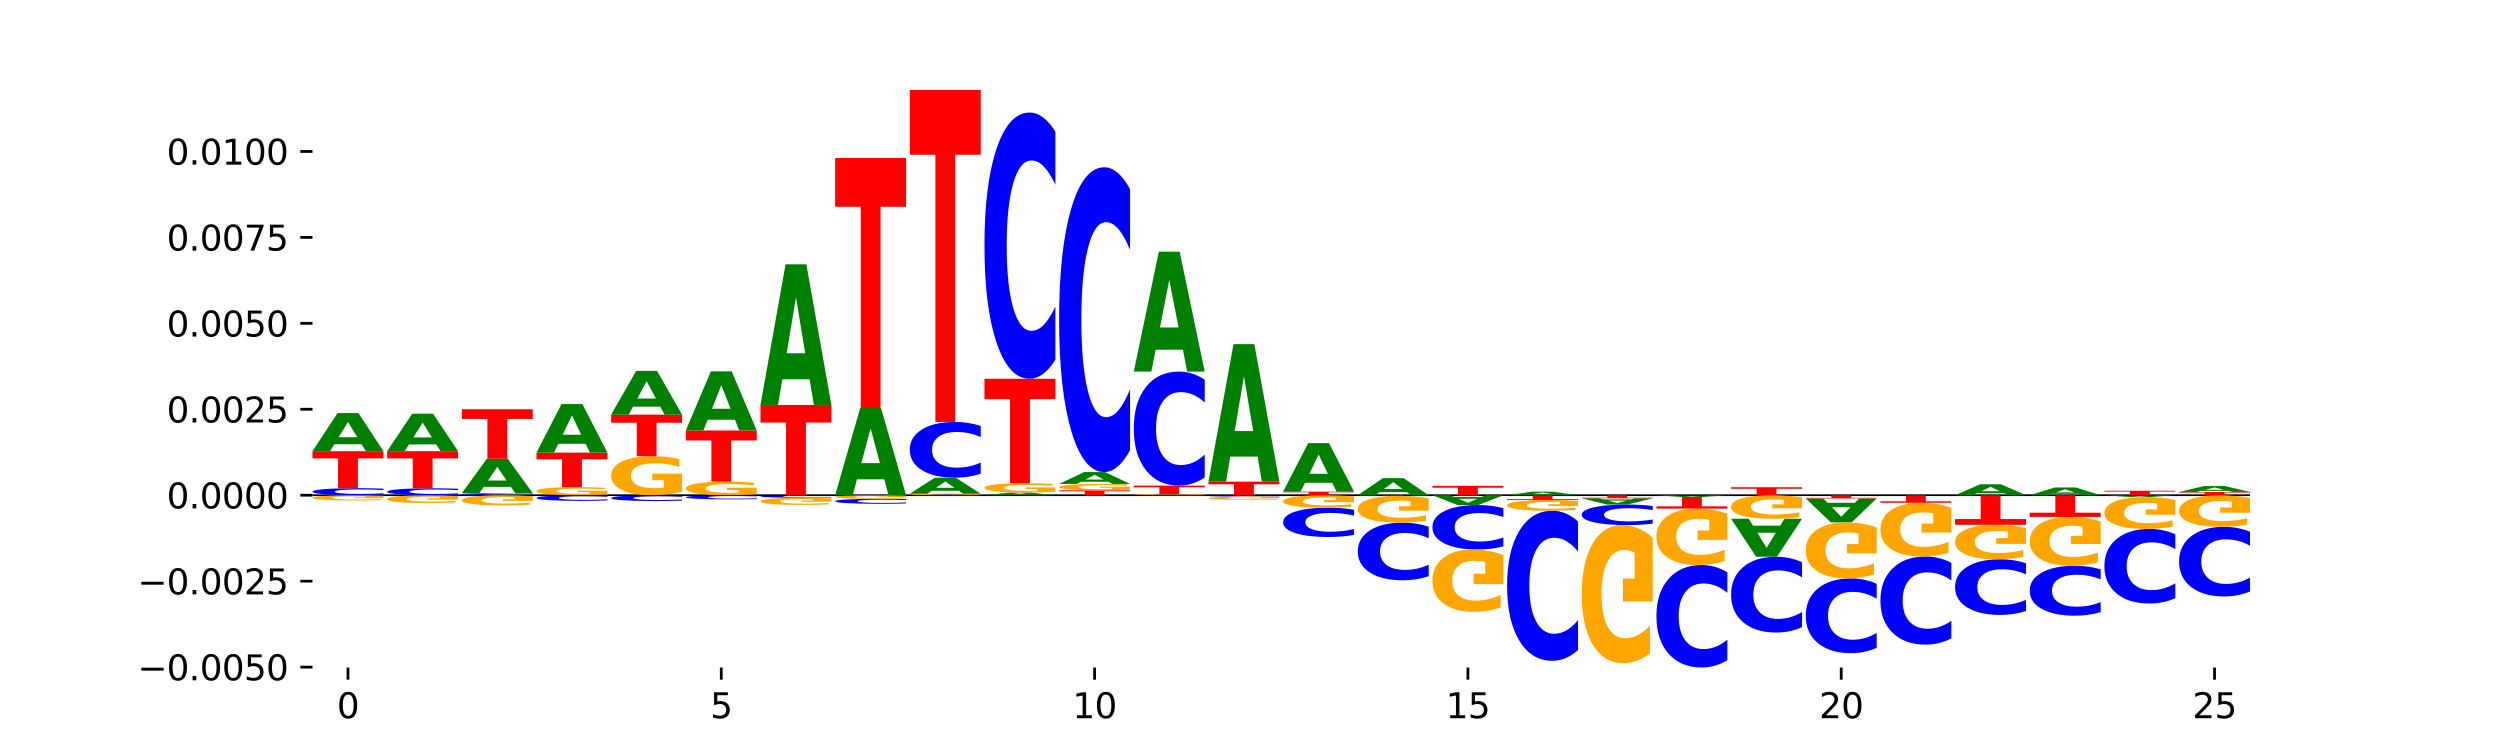 <?xml version="1.0" encoding="utf-8" standalone="no"?>
<!DOCTYPE svg PUBLIC "-//W3C//DTD SVG 1.1//EN"
  "http://www.w3.org/Graphics/SVG/1.1/DTD/svg11.dtd">
<svg xmlns:xlink="http://www.w3.org/1999/xlink" width="720pt" height="216pt" viewBox="0 0 720 216" xmlns="http://www.w3.org/2000/svg" version="1.1">
 <defs>
  <style type="text/css">*{stroke-linejoin: round; stroke-linecap: butt}</style>
 </defs>
 <g id="figure_1">
  <g id="patch_1">
   <path d="M 0 216 
L 720 216 
L 720 0 
L 0 0 
z
" style="fill: #ffffff"/>
  </g>
  <g id="axes_1">
   <g id="patch_2">
    <path d="M 90 192.24 
L 648 192.24 
L 648 25.92 
L 90 25.92 
z
" style="fill: #ffffff"/>
   </g>
   <g id="line2d_1">
    <path d="M 90 142.626 
L 648 142.626 
" clip-path="url(#pd77fe138c1)" style="fill: none; stroke: #000000; stroke-width: 0.5; stroke-linecap: square"/>
   </g>
   <g id="patch_3">
    <path d="M 110.428 142.481 
Q 108.719 142.553 106.871 142.59 
Q 105.024 142.626 103.011 142.626 
Q 97.01 142.626 93.505 142.353 
Q 90 142.079 90 141.611 
Q 90 141.141 93.505 140.868 
Q 97.01 140.594 103.011 140.594 
Q 105.024 140.594 106.871 140.631 
Q 108.719 140.668 110.428 140.74 
L 110.428 141.145 
Q 108.704 141.049 107.031 141.005 
Q 105.358 140.96 103.51 140.96 
Q 100.196 140.96 98.297 141.134 
Q 96.403 141.307 96.403 141.611 
Q 96.403 141.914 98.297 142.088 
Q 100.196 142.26 103.51 142.26 
Q 105.358 142.26 107.031 142.216 
Q 108.704 142.171 110.428 142.075 
L 110.428 142.481 
z
" clip-path="url(#pd77fe138c1)" style="fill: #0000ff"/>
   </g>
   <g id="patch_4">
    <path d="M 90 129.945 
L 110.428 129.945 
L 110.428 132.022 
L 103.079 132.022 
L 103.079 140.594 
L 97.363 140.594 
L 97.363 132.022 
L 90 132.022 
L 90 129.945 
z
" clip-path="url(#pd77fe138c1)" style="fill: #ff0000"/>
   </g>
   <g id="patch_5">
    <path d="M 104.15 127.943 
L 96.294 127.943 
L 95.054 129.945 
L 90 129.945 
L 97.217 118.955 
L 103.211 118.955 
L 110.428 129.945 
L 105.378 129.945 
L 104.15 127.943 
z
M 97.547 125.904 
L 102.885 125.904 
L 100.22 121.532 
L 97.547 125.904 
z
" clip-path="url(#pd77fe138c1)" style="fill: #008000"/>
   </g>
   <g id="patch_6">
    <path d="M 131.931 142.483 
Q 130.222 142.554 128.374 142.59 
Q 126.526 142.626 124.514 142.626 
Q 118.513 142.626 115.008 142.357 
Q 111.503 142.087 111.503 141.626 
Q 111.503 141.163 115.008 140.893 
Q 118.513 140.624 124.514 140.624 
Q 126.526 140.624 128.374 140.66 
Q 130.222 140.696 131.931 140.767 
L 131.931 141.166 
Q 130.206 141.072 128.534 141.028 
Q 126.861 140.984 125.013 140.984 
Q 121.699 140.984 119.8 141.155 
Q 117.906 141.326 117.906 141.626 
Q 117.906 141.924 119.8 142.095 
Q 121.699 142.266 125.013 142.266 
Q 126.861 142.266 128.534 142.222 
Q 130.206 142.178 131.931 142.083 
L 131.931 142.483 
z
" clip-path="url(#pd77fe138c1)" style="fill: #0000ff"/>
   </g>
   <g id="patch_7">
    <path d="M 111.503 129.944 
L 131.931 129.944 
L 131.931 132.026 
L 124.581 132.026 
L 124.581 140.624 
L 118.866 140.624 
L 118.866 132.026 
L 111.503 132.026 
L 111.503 129.944 
z
" clip-path="url(#pd77fe138c1)" style="fill: #ff0000"/>
   </g>
   <g id="patch_8">
    <path d="M 125.653 127.978 
L 117.797 127.978 
L 116.557 129.944 
L 111.503 129.944 
L 118.72 119.155 
L 124.713 119.155 
L 131.931 129.944 
L 126.881 129.944 
L 125.653 127.978 
z
M 119.05 125.976 
L 124.388 125.976 
L 121.723 121.684 
L 119.05 125.976 
z
" clip-path="url(#pd77fe138c1)" style="fill: #008000"/>
   </g>
   <g id="patch_9">
    <path d="M 153.434 142.584 
Q 151.725 142.605 149.877 142.616 
Q 148.029 142.626 146.017 142.626 
Q 140.016 142.626 136.511 142.547 
Q 133.006 142.467 133.006 142.33 
Q 133.006 142.193 136.511 142.113 
Q 140.016 142.033 146.017 142.033 
Q 148.029 142.033 149.877 142.043 
Q 151.725 142.054 153.434 142.075 
L 153.434 142.194 
Q 151.709 142.166 150.037 142.153 
Q 148.364 142.14 146.516 142.14 
Q 143.202 142.14 141.302 142.19 
Q 139.408 142.241 139.408 142.33 
Q 139.408 142.418 141.302 142.469 
Q 143.202 142.52 146.516 142.52 
Q 148.364 142.52 150.037 142.507 
Q 151.709 142.493 153.434 142.465 
L 153.434 142.584 
z
" clip-path="url(#pd77fe138c1)" style="fill: #0000ff"/>
   </g>
   <g id="patch_10">
    <path d="M 147.156 140.226 
L 139.3 140.226 
L 138.059 142.033 
L 133.006 142.033 
L 140.223 132.118 
L 146.216 132.118 
L 153.434 142.033 
L 148.384 142.033 
L 147.156 140.226 
z
M 140.553 138.386 
L 145.891 138.386 
L 143.226 134.442 
L 140.553 138.386 
z
" clip-path="url(#pd77fe138c1)" style="fill: #008000"/>
   </g>
   <g id="patch_11">
    <path d="M 133.006 117.871 
L 153.434 117.871 
L 153.434 120.649 
L 146.084 120.649 
L 146.084 132.118 
L 140.369 132.118 
L 140.369 120.649 
L 133.006 120.649 
L 133.006 117.871 
z
" clip-path="url(#pd77fe138c1)" style="fill: #ff0000"/>
   </g>
   <g id="patch_12">
    <path d="M 174.936 142.415 
Q 172.876 142.521 170.66 142.574 
Q 168.445 142.626 166.082 142.626 
Q 160.744 142.626 157.626 142.312 
Q 154.509 141.997 154.509 141.458 
Q 154.509 140.913 157.681 140.601 
Q 160.859 140.288 166.384 140.288 
Q 168.513 140.288 170.464 140.331 
Q 172.418 140.373 174.149 140.456 
L 174.149 140.922 
Q 172.363 140.815 170.596 140.762 
Q 168.829 140.709 167.053 140.709 
Q 163.766 140.709 161.985 140.903 
Q 160.204 141.097 160.204 141.458 
Q 160.204 141.815 161.921 142.011 
Q 163.638 142.205 166.796 142.205 
Q 167.657 142.205 168.394 142.194 
Q 169.131 142.183 169.717 142.158 
L 169.717 141.721 
L 166.352 141.721 
L 166.352 141.331 
L 174.936 141.331 
L 174.936 142.415 
z
" clip-path="url(#pd77fe138c1)" style="fill: #ffa600"/>
   </g>
   <g id="patch_13">
    <path d="M 154.509 130.354 
L 174.936 130.354 
L 174.936 132.292 
L 167.587 132.292 
L 167.587 140.288 
L 161.872 140.288 
L 161.872 132.292 
L 154.509 132.292 
L 154.509 130.354 
z
" clip-path="url(#pd77fe138c1)" style="fill: #ff0000"/>
   </g>
   <g id="patch_14">
    <path d="M 168.659 127.806 
L 160.803 127.806 
L 159.562 130.354 
L 154.509 130.354 
L 161.726 116.363 
L 167.719 116.363 
L 174.936 130.354 
L 169.887 130.354 
L 168.659 127.806 
z
M 162.056 125.209 
L 167.393 125.209 
L 164.729 119.644 
L 162.056 125.209 
z
" clip-path="url(#pd77fe138c1)" style="fill: #008000"/>
   </g>
   <g id="patch_15">
    <path d="M 196.439 141.609 
Q 194.379 142.118 192.163 142.373 
Q 189.947 142.626 187.585 142.626 
Q 182.247 142.626 179.129 141.113 
Q 176.012 139.599 176.012 137.01 
Q 176.012 134.391 179.184 132.888 
Q 182.361 131.386 187.887 131.386 
Q 190.016 131.386 191.966 131.59 
Q 193.921 131.792 195.652 132.192 
L 195.652 134.432 
Q 193.866 133.919 192.099 133.666 
Q 190.332 133.411 188.556 133.411 
Q 185.269 133.411 183.488 134.344 
Q 181.707 135.275 181.707 137.01 
Q 181.707 138.728 183.424 139.666 
Q 185.14 140.602 188.299 140.602 
Q 189.16 140.602 189.897 140.548 
Q 190.634 140.493 191.22 140.377 
L 191.22 138.273 
L 187.855 138.273 
L 187.855 136.399 
L 196.439 136.399 
L 196.439 141.609 
z
" clip-path="url(#pd77fe138c1)" style="fill: #ffa600"/>
   </g>
   <g id="patch_16">
    <path d="M 176.012 119.415 
L 196.439 119.415 
L 196.439 121.75 
L 189.09 121.75 
L 189.09 131.386 
L 183.375 131.386 
L 183.375 121.75 
L 176.012 121.75 
L 176.012 119.415 
z
" clip-path="url(#pd77fe138c1)" style="fill: #ff0000"/>
   </g>
   <g id="patch_17">
    <path d="M 190.162 117.117 
L 182.306 117.117 
L 181.065 119.415 
L 176.012 119.415 
L 183.229 106.802 
L 189.222 106.802 
L 196.439 119.415 
L 191.39 119.415 
L 190.162 117.117 
z
M 183.559 114.776 
L 188.896 114.776 
L 186.232 109.759 
L 183.559 114.776 
z
" clip-path="url(#pd77fe138c1)" style="fill: #008000"/>
   </g>
   <g id="patch_18">
    <path d="M 217.942 142.272 
Q 215.882 142.449 213.666 142.538 
Q 211.45 142.626 209.088 142.626 
Q 203.75 142.626 200.632 142.099 
Q 197.514 141.571 197.514 140.669 
Q 197.514 139.756 200.687 139.232 
Q 203.864 138.708 209.39 138.708 
Q 211.519 138.708 213.469 138.78 
Q 215.424 138.85 217.155 138.989 
L 217.155 139.77 
Q 215.369 139.591 213.602 139.503 
Q 211.835 139.414 210.059 139.414 
Q 206.771 139.414 204.991 139.74 
Q 203.21 140.064 203.21 140.669 
Q 203.21 141.268 204.926 141.595 
Q 206.643 141.921 209.802 141.921 
Q 210.663 141.921 211.4 141.902 
Q 212.137 141.883 212.723 141.842 
L 212.723 141.109 
L 209.358 141.109 
L 209.358 140.456 
L 217.942 140.456 
L 217.942 142.272 
z
" clip-path="url(#pd77fe138c1)" style="fill: #ffa600"/>
   </g>
   <g id="patch_19">
    <path d="M 197.514 123.981 
L 217.942 123.981 
L 217.942 126.853 
L 210.593 126.853 
L 210.593 138.708 
L 204.878 138.708 
L 204.878 126.853 
L 197.514 126.853 
L 197.514 123.981 
z
" clip-path="url(#pd77fe138c1)" style="fill: #ff0000"/>
   </g>
   <g id="patch_20">
    <path d="M 211.665 120.876 
L 203.809 120.876 
L 202.568 123.981 
L 197.514 123.981 
L 204.732 106.935 
L 210.725 106.935 
L 217.942 123.981 
L 212.893 123.981 
L 211.665 120.876 
z
M 205.062 117.712 
L 210.399 117.712 
L 207.735 110.932 
L 205.062 117.712 
z
" clip-path="url(#pd77fe138c1)" style="fill: #008000"/>
   </g>
   <g id="patch_21">
    <path d="M 219.017 116.624 
L 239.445 116.624 
L 239.445 121.695 
L 232.096 121.695 
L 232.096 142.626 
L 226.381 142.626 
L 226.381 121.695 
L 219.017 121.695 
L 219.017 116.624 
z
" clip-path="url(#pd77fe138c1)" style="fill: #ff0000"/>
   </g>
   <g id="patch_22">
    <path d="M 233.168 109.248 
L 225.311 109.248 
L 224.071 116.624 
L 219.017 116.624 
L 226.235 76.135 
L 232.228 76.135 
L 239.445 116.624 
L 234.396 116.624 
L 233.168 109.248 
z
M 226.564 101.733 
L 231.902 101.733 
L 229.237 85.628 
L 226.564 101.733 
z
" clip-path="url(#pd77fe138c1)" style="fill: #008000"/>
   </g>
   <g id="patch_23">
    <path d="M 254.671 138.049 
L 246.814 138.049 
L 245.574 142.626 
L 240.52 142.626 
L 247.737 117.5 
L 253.731 117.5 
L 260.948 142.626 
L 255.898 142.626 
L 254.671 138.049 
z
M 248.067 133.386 
L 253.405 133.386 
L 250.74 123.391 
L 248.067 133.386 
z
" clip-path="url(#pd77fe138c1)" style="fill: #008000"/>
   </g>
   <g id="patch_24">
    <path d="M 240.52 45.51 
L 260.948 45.51 
L 260.948 59.55 
L 253.599 59.55 
L 253.599 117.5 
L 247.884 117.5 
L 247.884 59.55 
L 240.52 59.55 
L 240.52 45.51 
z
" clip-path="url(#pd77fe138c1)" style="fill: #ff0000"/>
   </g>
   <g id="patch_25">
    <path d="M 282.451 142.587 
Q 280.391 142.607 278.175 142.617 
Q 275.959 142.626 273.597 142.626 
Q 268.259 142.626 265.141 142.568 
Q 262.023 142.509 262.023 142.409 
Q 262.023 142.308 265.196 142.25 
Q 268.373 142.192 273.899 142.192 
Q 276.028 142.192 277.978 142.2 
Q 279.933 142.207 281.663 142.223 
L 281.663 142.309 
Q 279.878 142.29 278.111 142.28 
Q 276.344 142.27 274.567 142.27 
Q 271.28 142.27 269.499 142.306 
Q 267.718 142.342 267.718 142.409 
Q 267.718 142.476 269.435 142.512 
Q 271.152 142.548 274.311 142.548 
Q 275.172 142.548 275.909 142.546 
Q 276.646 142.544 277.232 142.539 
L 277.232 142.458 
L 273.867 142.458 
L 273.867 142.386 
L 282.451 142.386 
L 282.451 142.587 
z
" clip-path="url(#pd77fe138c1)" style="fill: #ffa600"/>
   </g>
   <g id="patch_26">
    <path d="M 276.173 141.352 
L 268.317 141.352 
L 267.077 142.192 
L 262.023 142.192 
L 269.24 137.58 
L 275.234 137.58 
L 282.451 142.192 
L 277.401 142.192 
L 276.173 141.352 
z
M 269.57 140.496 
L 274.908 140.496 
L 272.243 138.661 
L 269.57 140.496 
z
" clip-path="url(#pd77fe138c1)" style="fill: #008000"/>
   </g>
   <g id="patch_27">
    <path d="M 282.451 136.429 
Q 280.742 137 278.894 137.288 
Q 277.047 137.58 275.034 137.58 
Q 269.033 137.58 265.528 135.417 
Q 262.023 133.255 262.023 129.556 
Q 262.023 125.844 265.528 123.685 
Q 269.033 121.522 275.034 121.522 
Q 277.047 121.522 278.894 121.814 
Q 280.742 122.103 282.451 122.673 
L 282.451 125.874 
Q 280.727 125.118 279.054 124.766 
Q 277.381 124.415 275.534 124.415 
Q 272.219 124.415 270.32 125.785 
Q 268.426 127.151 268.426 129.556 
Q 268.426 131.951 270.32 133.321 
Q 272.219 134.688 275.534 134.688 
Q 277.381 134.688 279.054 134.336 
Q 280.727 133.981 282.451 133.225 
L 282.451 136.429 
z
" clip-path="url(#pd77fe138c1)" style="fill: #0000ff"/>
   </g>
   <g id="patch_28">
    <path d="M 262.023 25.92 
L 282.451 25.92 
L 282.451 44.565 
L 275.102 44.565 
L 275.102 121.522 
L 269.387 121.522 
L 269.387 44.565 
L 262.023 44.565 
L 262.023 25.92 
z
" clip-path="url(#pd77fe138c1)" style="fill: #ff0000"/>
   </g>
   <g id="patch_29">
    <path d="M 297.676 142.487 
L 289.82 142.487 
L 288.58 142.626 
L 283.526 142.626 
L 290.743 141.863 
L 296.737 141.863 
L 303.954 142.626 
L 298.904 142.626 
L 297.676 142.487 
z
M 291.073 142.346 
L 296.411 142.346 
L 293.746 142.042 
L 291.073 142.346 
z
" clip-path="url(#pd77fe138c1)" style="fill: #008000"/>
   </g>
   <g id="patch_30">
    <path d="M 303.954 141.618 
Q 301.894 141.741 299.678 141.802 
Q 297.462 141.863 295.1 141.863 
Q 289.761 141.863 286.644 141.499 
Q 283.526 141.134 283.526 140.511 
Q 283.526 139.881 286.699 139.519 
Q 289.876 139.158 295.402 139.158 
Q 297.531 139.158 299.481 139.207 
Q 301.436 139.256 303.166 139.352 
L 303.166 139.891 
Q 301.381 139.767 299.614 139.707 
Q 297.846 139.645 296.07 139.645 
Q 292.783 139.645 291.002 139.87 
Q 289.221 140.094 289.221 140.511 
Q 289.221 140.925 290.938 141.151 
Q 292.655 141.376 295.814 141.376 
Q 296.674 141.376 297.412 141.363 
Q 298.149 141.349 298.735 141.322 
L 298.735 140.815 
L 295.37 140.815 
L 295.37 140.364 
L 303.954 140.364 
L 303.954 141.618 
z
" clip-path="url(#pd77fe138c1)" style="fill: #ffa600"/>
   </g>
   <g id="patch_31">
    <path d="M 283.526 109.084 
L 303.954 109.084 
L 303.954 114.95 
L 296.605 114.95 
L 296.605 139.158 
L 290.89 139.158 
L 290.89 114.95 
L 283.526 114.95 
L 283.526 109.084 
z
" clip-path="url(#pd77fe138c1)" style="fill: #ff0000"/>
   </g>
   <g id="patch_32">
    <path d="M 303.954 103.589 
Q 302.245 106.313 300.397 107.691 
Q 298.55 109.084 296.537 109.084 
Q 290.536 109.084 287.031 98.759 
Q 283.526 88.433 283.526 70.775 
Q 283.526 53.053 287.031 42.743 
Q 290.536 32.418 296.537 32.418 
Q 298.55 32.418 300.397 33.811 
Q 302.245 35.189 303.954 37.913 
L 303.954 53.196 
Q 302.23 49.585 300.557 47.906 
Q 298.884 46.227 297.036 46.227 
Q 293.722 46.227 291.823 52.768 
Q 289.929 59.293 289.929 70.775 
Q 289.929 82.209 291.823 88.75 
Q 293.722 95.275 297.036 95.275 
Q 298.884 95.275 300.557 93.596 
Q 302.23 91.901 303.954 88.29 
L 303.954 103.589 
z
" clip-path="url(#pd77fe138c1)" style="fill: #0000ff"/>
   </g>
   <g id="patch_33">
    <path d="M 305.029 141.21 
L 325.457 141.21 
L 325.457 141.486 
L 318.107 141.486 
L 318.107 142.626 
L 312.392 142.626 
L 312.392 141.486 
L 305.029 141.486 
L 305.029 141.21 
z
" clip-path="url(#pd77fe138c1)" style="fill: #ff0000"/>
   </g>
   <g id="patch_34">
    <path d="M 325.457 141.043 
Q 323.396 141.127 321.181 141.169 
Q 318.965 141.21 316.602 141.21 
Q 311.264 141.21 308.147 140.962 
Q 305.029 140.713 305.029 140.288 
Q 305.029 139.858 308.202 139.611 
Q 311.379 139.364 316.905 139.364 
Q 319.033 139.364 320.984 139.398 
Q 322.939 139.431 324.669 139.496 
L 324.669 139.864 
Q 322.884 139.78 321.117 139.739 
Q 319.349 139.697 317.573 139.697 
Q 314.286 139.697 312.505 139.85 
Q 310.724 140.003 310.724 140.288 
Q 310.724 140.57 312.441 140.724 
Q 314.158 140.878 317.317 140.878 
Q 318.177 140.878 318.914 140.869 
Q 319.652 140.86 320.238 140.841 
L 320.238 140.495 
L 316.873 140.495 
L 316.873 140.187 
L 325.457 140.187 
L 325.457 141.043 
z
" clip-path="url(#pd77fe138c1)" style="fill: #ffa600"/>
   </g>
   <g id="patch_35">
    <path d="M 319.179 138.744 
L 311.323 138.744 
L 310.083 139.364 
L 305.029 139.364 
L 312.246 135.96 
L 318.239 135.96 
L 325.457 139.364 
L 320.407 139.364 
L 319.179 138.744 
z
M 312.576 138.112 
L 317.914 138.112 
L 315.249 136.758 
L 312.576 138.112 
z
" clip-path="url(#pd77fe138c1)" style="fill: #008000"/>
   </g>
   <g id="patch_36">
    <path d="M 325.457 129.668 
Q 323.748 132.787 321.9 134.364 
Q 320.052 135.96 318.04 135.96 
Q 312.039 135.96 308.534 124.137 
Q 305.029 112.314 305.029 92.096 
Q 305.029 71.805 308.534 60 
Q 312.039 48.178 318.04 48.178 
Q 320.052 48.178 321.9 49.773 
Q 323.748 51.351 325.457 54.47 
L 325.457 71.968 
Q 323.732 67.834 322.06 65.912 
Q 320.387 63.99 318.539 63.99 
Q 315.225 63.99 313.326 71.479 
Q 311.432 78.949 311.432 92.096 
Q 311.432 105.188 313.326 112.677 
Q 315.225 120.148 318.539 120.148 
Q 320.387 120.148 322.06 118.226 
Q 323.732 116.286 325.457 112.151 
L 325.457 129.668 
z
" clip-path="url(#pd77fe138c1)" style="fill: #0000ff"/>
   </g>
   <g id="patch_37">
    <path d="M 346.96 142.595 
Q 344.899 142.611 342.684 142.619 
Q 340.468 142.626 338.105 142.626 
Q 332.767 142.626 329.65 142.579 
Q 326.532 142.532 326.532 142.452 
Q 326.532 142.37 329.704 142.324 
Q 332.882 142.277 338.408 142.277 
Q 340.536 142.277 342.487 142.283 
Q 344.442 142.289 346.172 142.302 
L 346.172 142.372 
Q 344.387 142.356 342.619 142.348 
Q 340.852 142.34 339.076 142.34 
Q 335.789 142.34 334.008 142.369 
Q 332.227 142.398 332.227 142.452 
Q 332.227 142.505 333.944 142.534 
Q 335.661 142.564 338.82 142.564 
Q 339.68 142.564 340.417 142.562 
Q 341.154 142.56 341.74 142.557 
L 341.74 142.491 
L 338.375 142.491 
L 338.375 142.433 
L 346.96 142.433 
L 346.96 142.595 
z
" clip-path="url(#pd77fe138c1)" style="fill: #ffa600"/>
   </g>
   <g id="patch_38">
    <path d="M 326.532 139.855 
L 346.96 139.855 
L 346.96 140.327 
L 339.61 140.327 
L 339.61 142.277 
L 333.895 142.277 
L 333.895 140.327 
L 326.532 140.327 
L 326.532 139.855 
z
" clip-path="url(#pd77fe138c1)" style="fill: #ff0000"/>
   </g>
   <g id="patch_39">
    <path d="M 346.96 137.501 
Q 345.251 138.668 343.403 139.258 
Q 341.555 139.855 339.543 139.855 
Q 333.542 139.855 330.037 135.432 
Q 326.532 131.01 326.532 123.447 
Q 326.532 115.857 330.037 111.441 
Q 333.542 107.019 339.543 107.019 
Q 341.555 107.019 343.403 107.616 
Q 345.251 108.206 346.96 109.373 
L 346.96 115.918 
Q 345.235 114.371 343.563 113.653 
Q 341.89 112.934 340.042 112.934 
Q 336.728 112.934 334.828 115.735 
Q 332.934 118.529 332.934 123.447 
Q 332.934 128.344 334.828 131.145 
Q 336.728 133.94 340.042 133.94 
Q 341.89 133.94 343.563 133.221 
Q 345.235 132.495 346.96 130.949 
L 346.96 137.501 
z
" clip-path="url(#pd77fe138c1)" style="fill: #0000ff"/>
   </g>
   <g id="patch_40">
    <path d="M 340.682 100.726 
L 332.826 100.726 
L 331.585 107.019 
L 326.532 107.019 
L 333.749 72.475 
L 339.742 72.475 
L 346.96 107.019 
L 341.91 107.019 
L 340.682 100.726 
z
M 334.079 94.315 
L 339.417 94.315 
L 336.752 80.574 
L 334.079 94.315 
z
" clip-path="url(#pd77fe138c1)" style="fill: #008000"/>
   </g>
   <g id="patch_41">
    <path d="M 348.035 138.713 
L 368.462 138.713 
L 368.462 139.477 
L 361.113 139.477 
L 361.113 142.626 
L 355.398 142.626 
L 355.398 139.477 
L 348.035 139.477 
L 348.035 138.713 
z
" clip-path="url(#pd77fe138c1)" style="fill: #ff0000"/>
   </g>
   <g id="patch_42">
    <path d="M 362.185 131.499 
L 354.329 131.499 
L 353.088 138.713 
L 348.035 138.713 
L 355.252 99.11 
L 361.245 99.11 
L 368.462 138.713 
L 363.413 138.713 
L 362.185 131.499 
z
M 355.582 124.148 
L 360.919 124.148 
L 358.255 108.395 
L 355.582 124.148 
z
" clip-path="url(#pd77fe138c1)" style="fill: #008000"/>
   </g>
   <g id="patch_43">
    <path d="M 369.538 141.592 
L 389.965 141.592 
L 389.965 141.794 
L 382.616 141.794 
L 382.616 142.626 
L 376.901 142.626 
L 376.901 141.794 
L 369.538 141.794 
L 369.538 141.592 
z
" clip-path="url(#pd77fe138c1)" style="fill: #ff0000"/>
   </g>
   <g id="patch_44">
    <path d="M 383.688 139.048 
L 375.832 139.048 
L 374.591 141.592 
L 369.538 141.592 
L 376.755 127.625 
L 382.748 127.625 
L 389.965 141.592 
L 384.916 141.592 
L 383.688 139.048 
z
M 377.085 136.456 
L 382.422 136.456 
L 379.758 130.9 
L 377.085 136.456 
z
" clip-path="url(#pd77fe138c1)" style="fill: #008000"/>
   </g>
   <g id="patch_45">
    <path d="M 405.191 141.73 
L 397.335 141.73 
L 396.094 142.626 
L 391.04 142.626 
L 398.258 137.708 
L 404.251 137.708 
L 411.468 142.626 
L 406.419 142.626 
L 405.191 141.73 
z
M 398.588 140.817 
L 403.925 140.817 
L 401.261 138.861 
L 398.588 140.817 
z
" clip-path="url(#pd77fe138c1)" style="fill: #008000"/>
   </g>
   <g id="patch_46">
    <path d="M 412.543 139.927 
L 432.971 139.927 
L 432.971 140.453 
L 425.622 140.453 
L 425.622 142.626 
L 419.907 142.626 
L 419.907 140.453 
L 412.543 140.453 
L 412.543 139.927 
z
" clip-path="url(#pd77fe138c1)" style="fill: #ff0000"/>
   </g>
   <g id="patch_47">
    <path d="M 448.197 142.441 
L 440.34 142.441 
L 439.1 142.626 
L 434.046 142.626 
L 441.263 141.607 
L 447.257 141.607 
L 454.474 142.626 
L 449.424 142.626 
L 448.197 142.441 
z
M 441.593 142.252 
L 446.931 142.252 
L 444.266 141.846 
L 441.593 142.252 
z
" clip-path="url(#pd77fe138c1)" style="fill: #008000"/>
   </g>
   <g id="patch_48">
    <path d="M 498.555 140.32 
L 518.983 140.32 
L 518.983 140.77 
L 511.633 140.77 
L 511.633 142.626 
L 505.918 142.626 
L 505.918 140.77 
L 498.555 140.77 
L 498.555 140.32 
z
" clip-path="url(#pd77fe138c1)" style="fill: #ff0000"/>
   </g>
   <g id="patch_49">
    <path d="M 577.214 142.052 
L 569.358 142.052 
L 568.117 142.626 
L 563.064 142.626 
L 570.281 139.475 
L 576.274 139.475 
L 583.491 142.626 
L 578.442 142.626 
L 577.214 142.052 
z
M 570.611 141.467 
L 575.948 141.467 
L 573.284 140.214 
L 570.611 141.467 
z
" clip-path="url(#pd77fe138c1)" style="fill: #008000"/>
   </g>
   <g id="patch_50">
    <path d="M 598.717 142.218 
L 590.861 142.218 
L 589.62 142.626 
L 584.566 142.626 
L 591.784 140.386 
L 597.777 140.386 
L 604.994 142.626 
L 599.945 142.626 
L 598.717 142.218 
z
M 592.114 141.803 
L 597.451 141.803 
L 594.787 140.911 
L 592.114 141.803 
z
" clip-path="url(#pd77fe138c1)" style="fill: #008000"/>
   </g>
   <g id="patch_51">
    <path d="M 606.069 141.338 
L 626.497 141.338 
L 626.497 141.589 
L 619.148 141.589 
L 619.148 142.626 
L 613.433 142.626 
L 613.433 141.589 
L 606.069 141.589 
L 606.069 141.338 
z
" clip-path="url(#pd77fe138c1)" style="fill: #ff0000"/>
   </g>
   <g id="patch_52">
    <path d="M 627.572 141.682 
L 648 141.682 
L 648 141.866 
L 640.651 141.866 
L 640.651 142.626 
L 634.936 142.626 
L 634.936 141.866 
L 627.572 141.866 
L 627.572 141.682 
z
" clip-path="url(#pd77fe138c1)" style="fill: #ff0000"/>
   </g>
   <g id="patch_53">
    <path d="M 641.723 141.372 
L 633.866 141.372 
L 632.626 141.682 
L 627.572 141.682 
L 634.789 139.981 
L 640.783 139.981 
L 648 141.682 
L 642.95 141.682 
L 641.723 141.372 
z
M 635.119 141.057 
L 640.457 141.057 
L 637.792 140.38 
L 635.119 141.057 
z
" clip-path="url(#pd77fe138c1)" style="fill: #008000"/>
   </g>
   <g id="patch_54">
    <path d="M 110.428 142.764 
Q 108.368 142.695 106.152 142.661 
Q 103.936 142.626 101.574 142.626 
Q 96.235 142.626 93.118 142.831 
Q 90 143.036 90 143.386 
Q 90 143.74 93.173 143.943 
Q 96.35 144.146 101.876 144.146 
Q 104.005 144.146 105.955 144.118 
Q 107.91 144.091 109.64 144.037 
L 109.64 143.734 
Q 107.855 143.803 106.088 143.837 
Q 104.32 143.872 102.544 143.872 
Q 99.257 143.872 97.476 143.746 
Q 95.695 143.62 95.695 143.386 
Q 95.695 143.153 97.412 143.027 
Q 99.129 142.9 102.288 142.9 
Q 103.148 142.9 103.886 142.907 
Q 104.623 142.915 105.209 142.931 
L 105.209 143.215 
L 101.844 143.215 
L 101.844 143.468 
L 110.428 143.468 
L 110.428 142.764 
z
" clip-path="url(#pd77fe138c1)" style="fill: #ffa600"/>
   </g>
   <g id="patch_55">
    <path d="M 131.931 142.831 
Q 129.87 142.729 127.655 142.677 
Q 125.439 142.626 123.076 142.626 
Q 117.738 142.626 114.621 142.931 
Q 111.503 143.236 111.503 143.758 
Q 111.503 144.286 114.676 144.588 
Q 117.853 144.891 123.379 144.891 
Q 125.507 144.891 127.458 144.85 
Q 129.413 144.809 131.143 144.729 
L 131.143 144.277 
Q 129.358 144.381 127.591 144.431 
Q 125.823 144.483 124.047 144.483 
Q 120.76 144.483 118.979 144.295 
Q 117.198 144.107 117.198 143.758 
Q 117.198 143.412 118.915 143.223 
Q 120.632 143.034 123.791 143.034 
Q 124.651 143.034 125.388 143.045 
Q 126.126 143.056 126.712 143.08 
L 126.712 143.504 
L 123.347 143.504 
L 123.347 143.881 
L 131.931 143.881 
L 131.931 142.831 
z
" clip-path="url(#pd77fe138c1)" style="fill: #ffa600"/>
   </g>
   <g id="patch_56">
    <path d="M 153.434 142.892 
Q 151.373 142.759 149.158 142.692 
Q 146.942 142.626 144.579 142.626 
Q 139.241 142.626 136.124 143.021 
Q 133.006 143.416 133.006 144.091 
Q 133.006 144.774 136.178 145.166 
Q 139.356 145.558 144.882 145.558 
Q 147.01 145.558 148.961 145.504 
Q 150.916 145.452 152.646 145.347 
L 152.646 144.763 
Q 150.861 144.897 149.093 144.963 
Q 147.326 145.03 145.55 145.03 
Q 142.263 145.03 140.482 144.786 
Q 138.701 144.543 138.701 144.091 
Q 138.701 143.643 140.418 143.398 
Q 142.135 143.154 145.294 143.154 
Q 146.154 143.154 146.891 143.168 
Q 147.628 143.183 148.214 143.213 
L 148.214 143.762 
L 144.849 143.762 
L 144.849 144.25 
L 153.434 144.25 
L 153.434 142.892 
z
" clip-path="url(#pd77fe138c1)" style="fill: #ffa600"/>
   </g>
   <g id="patch_57">
    <path d="M 174.936 142.743 
Q 173.228 142.685 171.38 142.656 
Q 169.532 142.626 167.52 142.626 
Q 161.519 142.626 158.014 142.845 
Q 154.509 143.064 154.509 143.438 
Q 154.509 143.813 158.014 144.031 
Q 161.519 144.25 167.52 144.25 
Q 169.532 144.25 171.38 144.221 
Q 173.228 144.191 174.936 144.134 
L 174.936 143.81 
Q 173.212 143.887 171.54 143.922 
Q 169.867 143.958 168.019 143.958 
Q 164.705 143.958 162.805 143.819 
Q 160.911 143.681 160.911 143.438 
Q 160.911 143.196 162.805 143.057 
Q 164.705 142.919 168.019 142.919 
Q 169.867 142.919 171.54 142.955 
Q 173.212 142.99 174.936 143.067 
L 174.936 142.743 
z
" clip-path="url(#pd77fe138c1)" style="fill: #0000ff"/>
   </g>
   <g id="patch_58">
    <path d="M 196.439 142.747 
Q 194.731 142.687 192.883 142.657 
Q 191.035 142.626 189.023 142.626 
Q 183.022 142.626 179.517 142.852 
Q 176.012 143.078 176.012 143.465 
Q 176.012 143.852 179.517 144.078 
Q 183.022 144.304 189.023 144.304 
Q 191.035 144.304 192.883 144.273 
Q 194.731 144.243 196.439 144.184 
L 196.439 143.849 
Q 194.715 143.928 193.042 143.965 
Q 191.37 144.002 189.522 144.002 
Q 186.207 144.002 184.308 143.859 
Q 182.414 143.716 182.414 143.465 
Q 182.414 143.215 184.308 143.071 
Q 186.207 142.929 189.522 142.929 
Q 191.37 142.929 193.042 142.965 
Q 194.715 143.002 196.439 143.081 
L 196.439 142.747 
z
" clip-path="url(#pd77fe138c1)" style="fill: #0000ff"/>
   </g>
   <g id="patch_59">
    <path d="M 217.942 142.712 
Q 216.233 142.67 214.386 142.648 
Q 212.538 142.626 210.526 142.626 
Q 204.524 142.626 201.019 142.787 
Q 197.514 142.948 197.514 143.223 
Q 197.514 143.498 201.019 143.659 
Q 204.524 143.82 210.526 143.82 
Q 212.538 143.82 214.386 143.798 
Q 216.233 143.776 217.942 143.734 
L 217.942 143.496 
Q 216.218 143.552 214.545 143.579 
Q 212.873 143.605 211.025 143.605 
Q 207.71 143.605 205.811 143.503 
Q 203.917 143.401 203.917 143.223 
Q 203.917 143.045 205.811 142.943 
Q 207.71 142.841 211.025 142.841 
Q 212.873 142.841 214.545 142.868 
Q 216.218 142.894 217.942 142.95 
L 217.942 142.712 
z
" clip-path="url(#pd77fe138c1)" style="fill: #0000ff"/>
   </g>
   <g id="patch_60">
    <path d="M 239.445 142.678 
Q 237.736 142.653 235.889 142.64 
Q 234.041 142.626 232.029 142.626 
Q 226.027 142.626 222.522 142.724 
Q 219.017 142.822 219.017 142.989 
Q 219.017 143.156 222.522 143.253 
Q 226.027 143.351 232.029 143.351 
Q 234.041 143.351 235.889 143.338 
Q 237.736 143.325 239.445 143.299 
L 239.445 143.155 
Q 237.721 143.189 236.048 143.205 
Q 234.375 143.221 232.528 143.221 
Q 229.213 143.221 227.314 143.159 
Q 225.42 143.097 225.42 142.989 
Q 225.42 142.88 227.314 142.819 
Q 229.213 142.757 232.528 142.757 
Q 234.375 142.757 236.048 142.773 
Q 237.721 142.789 239.445 142.823 
L 239.445 142.678 
z
" clip-path="url(#pd77fe138c1)" style="fill: #0000ff"/>
   </g>
   <g id="patch_61">
    <path d="M 239.445 143.539 
Q 237.385 143.445 235.169 143.398 
Q 232.953 143.351 230.591 143.351 
Q 225.253 143.351 222.135 143.63 
Q 219.017 143.91 219.017 144.388 
Q 219.017 144.871 222.19 145.148 
Q 225.367 145.426 230.893 145.426 
Q 233.022 145.426 234.972 145.388 
Q 236.927 145.351 238.658 145.277 
L 238.658 144.863 
Q 236.872 144.958 235.105 145.005 
Q 233.338 145.052 231.561 145.052 
Q 228.274 145.052 226.493 144.88 
Q 224.713 144.708 224.713 144.388 
Q 224.713 144.071 226.429 143.897 
Q 228.146 143.725 231.305 143.725 
Q 232.166 143.725 232.903 143.735 
Q 233.64 143.745 234.226 143.766 
L 234.226 144.155 
L 230.861 144.155 
L 230.861 144.5 
L 239.445 144.5 
L 239.445 143.539 
z
" clip-path="url(#pd77fe138c1)" style="fill: #ffa600"/>
   </g>
   <g id="patch_62">
    <path d="M 260.948 143.743 
Q 259.239 143.691 257.392 143.665 
Q 255.544 143.638 253.531 143.638 
Q 247.53 143.638 244.025 143.836 
Q 240.52 144.033 240.52 144.371 
Q 240.52 144.71 244.025 144.908 
Q 247.53 145.105 253.531 145.105 
Q 255.544 145.105 257.392 145.078 
Q 259.239 145.052 260.948 145 
L 260.948 144.708 
Q 259.224 144.777 257.551 144.809 
Q 255.878 144.841 254.031 144.841 
Q 250.716 144.841 248.817 144.716 
Q 246.923 144.591 246.923 144.371 
Q 246.923 144.152 248.817 144.027 
Q 250.716 143.902 254.031 143.902 
Q 255.878 143.902 257.551 143.934 
Q 259.224 143.967 260.948 144.036 
L 260.948 143.743 
z
" clip-path="url(#pd77fe138c1)" style="fill: #0000ff"/>
   </g>
   <g id="patch_63">
    <path d="M 260.948 142.718 
Q 258.888 142.672 256.672 142.649 
Q 254.456 142.626 252.094 142.626 
Q 246.756 142.626 243.638 142.763 
Q 240.52 142.899 240.52 143.132 
Q 240.52 143.368 243.693 143.503 
Q 246.87 143.638 252.396 143.638 
Q 254.525 143.638 256.475 143.62 
Q 258.43 143.601 260.161 143.565 
L 260.161 143.364 
Q 258.375 143.41 256.608 143.433 
Q 254.841 143.456 253.064 143.456 
Q 249.777 143.456 247.996 143.372 
Q 246.215 143.288 246.215 143.132 
Q 246.215 142.977 247.932 142.893 
Q 249.649 142.809 252.808 142.809 
Q 253.669 142.809 254.406 142.814 
Q 255.143 142.819 255.729 142.829 
L 255.729 143.018 
L 252.364 143.018 
L 252.364 143.187 
L 260.948 143.187 
L 260.948 142.718 
z
" clip-path="url(#pd77fe138c1)" style="fill: #ffa600"/>
   </g>
   <g id="patch_64">
    <path d="M 368.462 142.655 
Q 366.754 142.641 364.906 142.634 
Q 363.058 142.626 361.046 142.626 
Q 355.045 142.626 351.54 142.68 
Q 348.035 142.734 348.035 142.825 
Q 348.035 142.917 351.54 142.971 
Q 355.045 143.025 361.046 143.025 
Q 363.058 143.025 364.906 143.017 
Q 366.754 143.01 368.462 142.996 
L 368.462 142.917 
Q 366.738 142.935 365.066 142.944 
Q 363.393 142.953 361.545 142.953 
Q 358.231 142.953 356.331 142.919 
Q 354.437 142.885 354.437 142.825 
Q 354.437 142.766 356.331 142.732 
Q 358.231 142.698 361.545 142.698 
Q 363.393 142.698 365.066 142.707 
Q 366.738 142.716 368.462 142.734 
L 368.462 142.655 
z
" clip-path="url(#pd77fe138c1)" style="fill: #0000ff"/>
   </g>
   <g id="patch_65">
    <path d="M 368.462 143.109 
Q 366.402 143.067 364.186 143.046 
Q 361.971 143.025 359.608 143.025 
Q 354.27 143.025 351.152 143.15 
Q 348.035 143.275 348.035 143.49 
Q 348.035 143.707 351.207 143.831 
Q 354.385 143.955 359.91 143.955 
Q 362.039 143.955 363.99 143.938 
Q 365.944 143.922 367.675 143.889 
L 367.675 143.703 
Q 365.89 143.746 364.122 143.767 
Q 362.355 143.788 360.579 143.788 
Q 357.292 143.788 355.511 143.71 
Q 353.73 143.633 353.73 143.49 
Q 353.73 143.347 355.447 143.27 
Q 357.164 143.192 360.322 143.192 
Q 361.183 143.192 361.92 143.197 
Q 362.657 143.201 363.243 143.211 
L 363.243 143.385 
L 359.878 143.385 
L 359.878 143.54 
L 368.462 143.54 
L 368.462 143.109 
z
" clip-path="url(#pd77fe138c1)" style="fill: #ffa600"/>
   </g>
   <g id="patch_66">
    <path d="M 389.965 146.809 
Q 388.257 146.508 386.409 146.356 
Q 384.561 146.203 382.549 146.203 
Q 376.548 146.203 373.043 147.342 
Q 369.538 148.481 369.538 150.428 
Q 369.538 152.383 373.043 153.52 
Q 376.548 154.659 382.549 154.659 
Q 384.561 154.659 386.409 154.506 
Q 388.257 154.354 389.965 154.053 
L 389.965 152.367 
Q 388.241 152.766 386.568 152.951 
Q 384.896 153.136 383.048 153.136 
Q 379.733 153.136 377.834 152.415 
Q 375.94 151.695 375.94 150.428 
Q 375.94 149.167 377.834 148.446 
Q 379.733 147.726 383.048 147.726 
Q 384.896 147.726 386.568 147.911 
Q 388.241 148.098 389.965 148.496 
L 389.965 146.809 
z
" clip-path="url(#pd77fe138c1)" style="fill: #0000ff"/>
   </g>
   <g id="patch_67">
    <path d="M 389.965 142.95 
Q 387.905 142.788 385.689 142.707 
Q 383.473 142.626 381.111 142.626 
Q 375.773 142.626 372.655 143.108 
Q 369.538 143.59 369.538 144.413 
Q 369.538 145.247 372.71 145.725 
Q 375.887 146.203 381.413 146.203 
Q 383.542 146.203 385.492 146.138 
Q 387.447 146.073 389.178 145.946 
L 389.178 145.233 
Q 387.392 145.397 385.625 145.477 
Q 383.858 145.558 382.082 145.558 
Q 378.795 145.558 377.014 145.261 
Q 375.233 144.965 375.233 144.413 
Q 375.233 143.867 376.95 143.568 
Q 378.666 143.271 381.825 143.271 
Q 382.686 143.271 383.423 143.288 
Q 384.16 143.305 384.746 143.342 
L 384.746 144.012 
L 381.381 144.012 
L 381.381 144.608 
L 389.965 144.608 
L 389.965 142.95 
z
" clip-path="url(#pd77fe138c1)" style="fill: #ffa600"/>
   </g>
   <g id="patch_68">
    <path d="M 411.468 151.702 
Q 409.759 151.112 407.912 150.813 
Q 406.064 150.511 404.052 150.511 
Q 398.05 150.511 394.545 152.749 
Q 391.04 154.988 391.04 158.816 
Q 391.04 162.658 394.545 164.893 
Q 398.05 167.132 404.052 167.132 
Q 406.064 167.132 407.912 166.83 
Q 409.759 166.531 411.468 165.94 
L 411.468 162.627 
Q 409.744 163.41 408.071 163.774 
Q 406.399 164.138 404.551 164.138 
Q 401.236 164.138 399.337 162.72 
Q 397.443 161.305 397.443 158.816 
Q 397.443 156.337 399.337 154.919 
Q 401.236 153.505 404.551 153.505 
Q 406.399 153.505 408.071 153.869 
Q 409.744 154.236 411.468 155.019 
L 411.468 151.702 
z
" clip-path="url(#pd77fe138c1)" style="fill: #0000ff"/>
   </g>
   <g id="patch_69">
    <path d="M 411.468 143.512 
Q 409.408 143.164 407.192 142.989 
Q 404.976 142.815 402.614 142.815 
Q 397.276 142.815 394.158 143.852 
Q 391.04 144.888 391.04 146.661 
Q 391.04 148.454 394.213 149.482 
Q 397.39 150.511 402.916 150.511 
Q 405.045 150.511 406.995 150.371 
Q 408.95 150.233 410.681 149.959 
L 410.681 148.425 
Q 408.895 148.777 407.128 148.95 
Q 405.361 149.125 403.585 149.125 
Q 400.298 149.125 398.517 148.486 
Q 396.736 147.848 396.736 146.661 
Q 396.736 145.484 398.453 144.842 
Q 400.169 144.202 403.328 144.202 
Q 404.189 144.202 404.926 144.238 
Q 405.663 144.276 406.249 144.356 
L 406.249 145.796 
L 402.884 145.796 
L 402.884 147.079 
L 411.468 147.079 
L 411.468 143.512 
z
" clip-path="url(#pd77fe138c1)" style="fill: #ffa600"/>
   </g>
   <g id="patch_70">
    <path d="M 391.04 142.815 
L 411.468 142.815 
L 411.468 142.779 
L 404.119 142.779 
L 404.119 142.626 
L 398.404 142.626 
L 398.404 142.779 
L 391.04 142.779 
L 391.04 142.815 
z
" clip-path="url(#pd77fe138c1)" style="fill: #ff0000"/>
   </g>
   <g id="patch_71">
    <path d="M 426.694 143.14 
L 418.837 143.14 
L 417.597 142.626 
L 412.543 142.626 
L 419.761 145.445 
L 425.754 145.445 
L 432.971 142.626 
L 427.922 142.626 
L 426.694 143.14 
z
M 420.09 143.663 
L 425.428 143.663 
L 422.763 144.784 
L 420.09 143.663 
z
" clip-path="url(#pd77fe138c1)" style="fill: #008000"/>
   </g>
   <g id="patch_72">
    <path d="M 432.971 146.364 
Q 431.262 145.908 429.415 145.678 
Q 427.567 145.445 425.555 145.445 
Q 419.553 145.445 416.048 147.172 
Q 412.543 148.9 412.543 151.854 
Q 412.543 154.819 416.048 156.544 
Q 419.553 158.271 425.555 158.271 
Q 427.567 158.271 429.415 158.038 
Q 431.262 157.808 432.971 157.352 
L 432.971 154.795 
Q 431.247 155.399 429.574 155.68 
Q 427.901 155.961 426.054 155.961 
Q 422.739 155.961 420.84 154.867 
Q 418.946 153.775 418.946 151.854 
Q 418.946 149.941 420.84 148.847 
Q 422.739 147.755 426.054 147.755 
Q 427.901 147.755 429.574 148.036 
Q 431.247 148.319 432.971 148.924 
L 432.971 146.364 
z
" clip-path="url(#pd77fe138c1)" style="fill: #0000ff"/>
   </g>
   <g id="patch_73">
    <path d="M 432.971 159.894 
Q 430.911 159.083 428.695 158.675 
Q 426.479 158.271 424.117 158.271 
Q 418.779 158.271 415.661 160.687 
Q 412.543 163.103 412.543 167.235 
Q 412.543 171.415 415.716 173.813 
Q 418.893 176.21 424.419 176.21 
Q 426.548 176.21 428.498 175.884 
Q 430.453 175.562 432.184 174.924 
L 432.184 171.348 
Q 430.398 172.167 428.631 172.571 
Q 426.864 172.979 425.088 172.979 
Q 421.8 172.979 420.019 171.489 
Q 418.239 170.003 418.239 167.235 
Q 418.239 164.493 419.955 162.996 
Q 421.672 161.503 424.831 161.503 
Q 425.692 161.503 426.429 161.588 
Q 427.166 161.677 427.752 161.862 
L 427.752 165.219 
L 424.387 165.219 
L 424.387 168.21 
L 432.971 168.21 
L 432.971 159.894 
z
" clip-path="url(#pd77fe138c1)" style="fill: #ffa600"/>
   </g>
   <g id="patch_74">
    <path d="M 454.474 150.186 
Q 452.765 148.65 450.918 147.874 
Q 449.07 147.088 447.057 147.088 
Q 441.056 147.088 437.551 152.909 
Q 434.046 158.731 434.046 168.686 
Q 434.046 178.677 437.551 184.489 
Q 441.056 190.311 447.057 190.311 
Q 449.07 190.311 450.918 189.525 
Q 452.765 188.748 454.474 187.213 
L 454.474 178.597 
Q 452.75 180.632 451.077 181.579 
Q 449.404 182.525 447.557 182.525 
Q 444.242 182.525 442.343 178.838 
Q 440.449 175.159 440.449 168.686 
Q 440.449 162.24 442.343 158.552 
Q 444.242 154.874 447.557 154.874 
Q 449.404 154.874 451.077 155.82 
Q 452.75 156.775 454.474 158.811 
L 454.474 150.186 
z
" clip-path="url(#pd77fe138c1)" style="fill: #0000ff"/>
   </g>
   <g id="patch_75">
    <path d="M 454.474 144.291 
Q 452.414 144.152 450.198 144.082 
Q 447.982 144.013 445.62 144.013 
Q 440.282 144.013 437.164 144.427 
Q 434.046 144.841 434.046 145.549 
Q 434.046 146.266 437.219 146.677 
Q 440.396 147.088 445.922 147.088 
Q 448.051 147.088 450.001 147.032 
Q 451.956 146.977 453.687 146.867 
L 453.687 146.254 
Q 451.901 146.395 450.134 146.464 
Q 448.367 146.534 446.59 146.534 
Q 443.303 146.534 441.522 146.279 
Q 439.741 146.024 439.741 145.549 
Q 439.741 145.079 441.458 144.823 
Q 443.175 144.567 446.334 144.567 
Q 447.195 144.567 447.932 144.581 
Q 448.669 144.597 449.255 144.628 
L 449.255 145.204 
L 445.89 145.204 
L 445.89 145.716 
L 454.474 145.716 
L 454.474 144.291 
z
" clip-path="url(#pd77fe138c1)" style="fill: #ffa600"/>
   </g>
   <g id="patch_76">
    <path d="M 434.046 144.013 
L 454.474 144.013 
L 454.474 143.743 
L 447.125 143.743 
L 447.125 142.626 
L 441.41 142.626 
L 441.41 143.743 
L 434.046 143.743 
L 434.046 144.013 
z
" clip-path="url(#pd77fe138c1)" style="fill: #ff0000"/>
   </g>
   <g id="patch_77">
    <path d="M 469.699 143.833 
L 461.843 143.833 
L 460.603 143.505 
L 455.549 143.505 
L 462.766 145.306 
L 468.76 145.306 
L 475.977 143.505 
L 470.927 143.505 
L 469.699 143.833 
z
M 463.096 144.167 
L 468.434 144.167 
L 465.769 144.883 
L 463.096 144.167 
z
" clip-path="url(#pd77fe138c1)" style="fill: #008000"/>
   </g>
   <g id="patch_78">
    <path d="M 475.977 145.73 
Q 474.268 145.52 472.42 145.413 
Q 470.573 145.306 468.56 145.306 
Q 462.559 145.306 459.054 146.103 
Q 455.549 146.9 455.549 148.264 
Q 455.549 149.632 459.054 150.428 
Q 462.559 151.225 468.56 151.225 
Q 470.573 151.225 472.42 151.118 
Q 474.268 151.011 475.977 150.801 
L 475.977 149.621 
Q 474.253 149.9 472.58 150.029 
Q 470.907 150.159 469.06 150.159 
Q 465.745 150.159 463.846 149.654 
Q 461.952 149.15 461.952 148.264 
Q 461.952 147.381 463.846 146.876 
Q 465.745 146.372 469.06 146.372 
Q 470.907 146.372 472.58 146.502 
Q 474.253 146.632 475.977 146.911 
L 475.977 145.73 
z
" clip-path="url(#pd77fe138c1)" style="fill: #0000ff"/>
   </g>
   <g id="patch_79">
    <path d="M 475.977 154.822 
Q 473.917 153.024 471.701 152.12 
Q 469.485 151.225 467.123 151.225 
Q 461.785 151.225 458.667 156.58 
Q 455.549 161.934 455.549 171.091 
Q 455.549 180.355 458.722 185.668 
Q 461.899 190.982 467.425 190.982 
Q 469.554 190.982 471.504 190.259 
Q 473.459 189.545 475.189 188.132 
L 475.189 180.207 
Q 473.404 182.022 471.637 182.917 
Q 469.87 183.82 468.093 183.82 
Q 464.806 183.82 463.025 180.519 
Q 461.244 177.226 461.244 171.091 
Q 461.244 165.014 462.961 161.696 
Q 464.678 158.387 467.837 158.387 
Q 468.698 158.387 469.435 158.575 
Q 470.172 158.773 470.758 159.183 
L 470.758 166.624 
L 467.393 166.624 
L 467.393 173.251 
L 475.977 173.251 
L 475.977 154.822 
z
" clip-path="url(#pd77fe138c1)" style="fill: #ffa600"/>
   </g>
   <g id="patch_80">
    <path d="M 455.549 143.505 
L 475.977 143.505 
L 475.977 143.334 
L 468.628 143.334 
L 468.628 142.626 
L 462.913 142.626 
L 462.913 143.334 
L 455.549 143.334 
L 455.549 143.505 
z
" clip-path="url(#pd77fe138c1)" style="fill: #ff0000"/>
   </g>
   <g id="patch_81">
    <path d="M 491.202 142.72 
L 483.346 142.72 
L 482.106 142.626 
L 477.052 142.626 
L 484.269 143.139 
L 490.263 143.139 
L 497.48 142.626 
L 492.43 142.626 
L 491.202 142.72 
z
M 484.599 142.815 
L 489.937 142.815 
L 487.272 143.019 
L 484.599 142.815 
z
" clip-path="url(#pd77fe138c1)" style="fill: #008000"/>
   </g>
   <g id="patch_82">
    <path d="M 497.48 164.845 
Q 495.771 163.796 493.923 163.266 
Q 492.076 162.729 490.063 162.729 
Q 484.062 162.729 480.557 166.704 
Q 477.052 170.678 477.052 177.476 
Q 477.052 184.297 480.557 188.265 
Q 484.062 192.24 490.063 192.24 
Q 492.076 192.24 493.923 191.704 
Q 495.771 191.173 497.48 190.125 
L 497.48 184.242 
Q 495.756 185.632 494.083 186.278 
Q 492.41 186.924 490.562 186.924 
Q 487.248 186.924 485.349 184.407 
Q 483.455 181.895 483.455 177.476 
Q 483.455 173.074 485.349 170.557 
Q 487.248 168.045 490.562 168.045 
Q 492.41 168.045 494.083 168.691 
Q 495.756 169.343 497.48 170.733 
L 497.48 164.845 
z
" clip-path="url(#pd77fe138c1)" style="fill: #0000ff"/>
   </g>
   <g id="patch_83">
    <path d="M 497.48 147.948 
Q 495.42 147.213 493.204 146.844 
Q 490.988 146.478 488.626 146.478 
Q 483.287 146.478 480.17 148.667 
Q 477.052 150.855 477.052 154.599 
Q 477.052 158.385 480.225 160.557 
Q 483.402 162.729 488.928 162.729 
Q 491.057 162.729 493.007 162.434 
Q 494.962 162.142 496.692 161.564 
L 496.692 158.325 
Q 494.907 159.067 493.14 159.433 
Q 491.373 159.802 489.596 159.802 
Q 486.309 159.802 484.528 158.452 
Q 482.747 157.106 482.747 154.599 
Q 482.747 152.114 484.464 150.758 
Q 486.181 149.405 489.34 149.405 
Q 490.2 149.405 490.938 149.482 
Q 491.675 149.563 492.261 149.731 
L 492.261 152.772 
L 488.896 152.772 
L 488.896 155.481 
L 497.48 155.481 
L 497.48 147.948 
z
" clip-path="url(#pd77fe138c1)" style="fill: #ffa600"/>
   </g>
   <g id="patch_84">
    <path d="M 477.052 146.478 
L 497.48 146.478 
L 497.48 145.827 
L 490.131 145.827 
L 490.131 143.139 
L 484.416 143.139 
L 484.416 145.827 
L 477.052 145.827 
L 477.052 146.478 
z
" clip-path="url(#pd77fe138c1)" style="fill: #ff0000"/>
   </g>
   <g id="patch_85">
    <path d="M 512.705 151.396 
L 504.849 151.396 
L 503.609 149.401 
L 498.555 149.401 
L 505.772 160.349 
L 511.765 160.349 
L 518.983 149.401 
L 513.933 149.401 
L 512.705 151.396 
z
M 506.102 153.428 
L 511.44 153.428 
L 508.775 157.782 
L 506.102 153.428 
z
" clip-path="url(#pd77fe138c1)" style="fill: #008000"/>
   </g>
   <g id="patch_86">
    <path d="M 518.983 161.914 
Q 517.274 161.138 515.426 160.746 
Q 513.578 160.349 511.566 160.349 
Q 505.565 160.349 502.06 163.289 
Q 498.555 166.229 498.555 171.256 
Q 498.555 176.301 502.06 179.236 
Q 505.565 182.176 511.566 182.176 
Q 513.578 182.176 515.426 181.779 
Q 517.274 181.387 518.983 180.611 
L 518.983 176.261 
Q 517.258 177.289 515.586 177.766 
Q 513.913 178.244 512.065 178.244 
Q 508.751 178.244 506.852 176.382 
Q 504.958 174.525 504.958 171.256 
Q 504.958 168.001 506.852 166.139 
Q 508.751 164.281 512.065 164.281 
Q 513.913 164.281 515.586 164.759 
Q 517.258 165.241 518.983 166.269 
L 518.983 161.914 
z
" clip-path="url(#pd77fe138c1)" style="fill: #0000ff"/>
   </g>
   <g id="patch_87">
    <path d="M 518.983 143.239 
Q 516.922 142.933 514.707 142.779 
Q 512.491 142.626 510.128 142.626 
Q 504.79 142.626 501.673 143.539 
Q 498.555 144.451 498.555 146.012 
Q 498.555 147.591 501.728 148.496 
Q 504.905 149.401 510.431 149.401 
Q 512.56 149.401 514.51 149.278 
Q 516.465 149.157 518.195 148.916 
L 518.195 147.565 
Q 516.41 147.875 514.643 148.027 
Q 512.875 148.181 511.099 148.181 
Q 507.812 148.181 506.031 147.619 
Q 504.25 147.057 504.25 146.012 
Q 504.25 144.976 505.967 144.411 
Q 507.684 143.847 510.843 143.847 
Q 511.703 143.847 512.44 143.879 
Q 513.178 143.913 513.764 143.983 
L 513.764 145.251 
L 510.399 145.251 
L 510.399 146.38 
L 518.983 146.38 
L 518.983 143.239 
z
" clip-path="url(#pd77fe138c1)" style="fill: #ffa600"/>
   </g>
   <g id="patch_88">
    <path d="M 534.208 144.806 
L 526.352 144.806 
L 525.111 143.55 
L 520.058 143.55 
L 527.275 150.445 
L 533.268 150.445 
L 540.486 143.55 
L 535.436 143.55 
L 534.208 144.806 
z
M 527.605 146.086 
L 532.943 146.086 
L 530.278 148.828 
L 527.605 146.086 
z
" clip-path="url(#pd77fe138c1)" style="fill: #008000"/>
   </g>
   <g id="patch_89">
    <path d="M 540.486 168.13 
Q 538.777 167.365 536.929 166.979 
Q 535.081 166.587 533.069 166.587 
Q 527.068 166.587 523.563 169.487 
Q 520.058 172.386 520.058 177.344 
Q 520.058 182.32 523.563 185.215 
Q 527.068 188.114 533.069 188.114 
Q 535.081 188.114 536.929 187.723 
Q 538.777 187.336 540.486 186.571 
L 540.486 182.28 
Q 538.761 183.294 537.089 183.765 
Q 535.416 184.237 533.568 184.237 
Q 530.254 184.237 528.354 182.4 
Q 526.46 180.568 526.46 177.344 
Q 526.46 174.133 528.354 172.297 
Q 530.254 170.465 533.568 170.465 
Q 535.416 170.465 537.089 170.936 
Q 538.761 171.412 540.486 172.426 
L 540.486 168.13 
z
" clip-path="url(#pd77fe138c1)" style="fill: #0000ff"/>
   </g>
   <g id="patch_90">
    <path d="M 540.486 151.905 
Q 538.425 151.175 536.21 150.808 
Q 533.994 150.445 531.631 150.445 
Q 526.293 150.445 523.176 152.619 
Q 520.058 154.793 520.058 158.511 
Q 520.058 162.272 523.23 164.43 
Q 526.408 166.587 531.934 166.587 
Q 534.062 166.587 536.013 166.294 
Q 537.968 166.004 539.698 165.43 
L 539.698 162.212 
Q 537.913 162.949 536.145 163.313 
Q 534.378 163.68 532.602 163.68 
Q 529.315 163.68 527.534 162.339 
Q 525.753 161.002 525.753 158.511 
Q 525.753 156.043 527.47 154.696 
Q 529.187 153.352 532.346 153.352 
Q 533.206 153.352 533.943 153.429 
Q 534.68 153.509 535.266 153.676 
L 535.266 156.697 
L 531.902 156.697 
L 531.902 159.388 
L 540.486 159.388 
L 540.486 151.905 
z
" clip-path="url(#pd77fe138c1)" style="fill: #ffa600"/>
   </g>
   <g id="patch_91">
    <path d="M 520.058 143.55 
L 540.486 143.55 
L 540.486 143.37 
L 533.136 143.37 
L 533.136 142.626 
L 527.421 142.626 
L 527.421 143.37 
L 520.058 143.37 
L 520.058 143.55 
z
" clip-path="url(#pd77fe138c1)" style="fill: #ff0000"/>
   </g>
   <g id="patch_92">
    <path d="M 555.711 142.631 
L 547.855 142.631 
L 546.614 142.626 
L 541.561 142.626 
L 548.778 142.65 
L 554.771 142.65 
L 561.988 142.626 
L 556.939 142.626 
L 555.711 142.631 
z
M 549.108 142.635 
L 554.446 142.635 
L 551.781 142.644 
L 549.108 142.635 
z
" clip-path="url(#pd77fe138c1)" style="fill: #008000"/>
   </g>
   <g id="patch_93">
    <path d="M 561.988 162.096 
Q 560.28 161.194 558.432 160.738 
Q 556.584 160.277 554.572 160.277 
Q 548.571 160.277 545.066 163.695 
Q 541.561 167.113 541.561 172.958 
Q 541.561 178.825 545.066 182.238 
Q 548.571 185.656 554.572 185.656 
Q 556.584 185.656 558.432 185.194 
Q 560.28 184.738 561.988 183.837 
L 561.988 178.778 
Q 560.264 179.973 558.592 180.529 
Q 556.919 181.084 555.071 181.084 
Q 551.757 181.084 549.857 178.919 
Q 547.963 176.759 547.963 172.958 
Q 547.963 169.173 549.857 167.008 
Q 551.757 164.848 555.071 164.848 
Q 556.919 164.848 558.592 165.404 
Q 560.264 165.965 561.988 167.16 
L 561.988 162.096 
z
" clip-path="url(#pd77fe138c1)" style="fill: #0000ff"/>
   </g>
   <g id="patch_94">
    <path d="M 561.988 146.199 
Q 559.928 145.499 557.712 145.147 
Q 555.497 144.799 553.134 144.799 
Q 547.796 144.799 544.678 146.883 
Q 541.561 148.968 541.561 152.533 
Q 541.561 156.139 544.733 158.208 
Q 547.911 160.277 553.436 160.277 
Q 555.565 160.277 557.516 159.995 
Q 559.47 159.717 561.201 159.167 
L 561.201 156.082 
Q 559.416 156.788 557.648 157.137 
Q 555.881 157.489 554.105 157.489 
Q 550.818 157.489 549.037 156.203 
Q 547.256 154.921 547.256 152.533 
Q 547.256 150.167 548.973 148.875 
Q 550.69 147.587 553.848 147.587 
Q 554.709 147.587 555.446 147.66 
Q 556.183 147.737 556.769 147.897 
L 556.769 150.794 
L 553.404 150.794 
L 553.404 153.374 
L 561.988 153.374 
L 561.988 146.199 
z
" clip-path="url(#pd77fe138c1)" style="fill: #ffa600"/>
   </g>
   <g id="patch_95">
    <path d="M 541.561 144.799 
L 561.988 144.799 
L 561.988 144.38 
L 554.639 144.38 
L 554.639 142.65 
L 548.924 142.65 
L 548.924 144.38 
L 541.561 144.38 
L 541.561 144.799 
z
" clip-path="url(#pd77fe138c1)" style="fill: #ff0000"/>
   </g>
   <g id="patch_96">
    <path d="M 583.491 162.218 
Q 581.783 161.648 579.935 161.36 
Q 578.087 161.068 576.075 161.068 
Q 570.074 161.068 566.569 163.228 
Q 563.064 165.389 563.064 169.083 
Q 563.064 172.79 566.569 174.947 
Q 570.074 177.107 576.075 177.107 
Q 578.087 177.107 579.935 176.816 
Q 581.783 176.528 583.491 175.958 
L 583.491 172.76 
Q 581.767 173.516 580.094 173.867 
Q 578.422 174.218 576.574 174.218 
Q 573.259 174.218 571.36 172.85 
Q 569.466 171.485 569.466 169.083 
Q 569.466 166.691 571.36 165.322 
Q 573.259 163.957 576.574 163.957 
Q 578.422 163.957 580.094 164.309 
Q 581.767 164.663 583.491 165.418 
L 583.491 162.218 
z
" clip-path="url(#pd77fe138c1)" style="fill: #0000ff"/>
   </g>
   <g id="patch_97">
    <path d="M 583.491 152.043 
Q 581.431 151.594 579.215 151.369 
Q 577 151.145 574.637 151.145 
Q 569.299 151.145 566.181 152.482 
Q 563.064 153.818 563.064 156.104 
Q 563.064 158.416 566.236 159.742 
Q 569.413 161.068 574.939 161.068 
Q 577.068 161.068 579.018 160.888 
Q 580.973 160.709 582.704 160.357 
L 582.704 158.379 
Q 580.918 158.832 579.151 159.055 
Q 577.384 159.281 575.608 159.281 
Q 572.321 159.281 570.54 158.457 
Q 568.759 157.635 568.759 156.104 
Q 568.759 154.587 570.476 153.759 
Q 572.192 152.933 575.351 152.933 
Q 576.212 152.933 576.949 152.98 
Q 577.686 153.029 578.272 153.131 
L 578.272 154.988 
L 574.907 154.988 
L 574.907 156.643 
L 583.491 156.643 
L 583.491 152.043 
z
" clip-path="url(#pd77fe138c1)" style="fill: #ffa600"/>
   </g>
   <g id="patch_98">
    <path d="M 563.064 151.145 
L 583.491 151.145 
L 583.491 149.484 
L 576.142 149.484 
L 576.142 142.626 
L 570.427 142.626 
L 570.427 149.484 
L 563.064 149.484 
L 563.064 151.145 
z
" clip-path="url(#pd77fe138c1)" style="fill: #ff0000"/>
   </g>
   <g id="patch_99">
    <path d="M 604.994 163.971 
Q 603.285 163.46 601.438 163.202 
Q 599.59 162.941 597.578 162.941 
Q 591.576 162.941 588.071 164.877 
Q 584.566 166.814 584.566 170.126 
Q 584.566 173.449 588.071 175.383 
Q 591.576 177.32 597.578 177.32 
Q 599.59 177.32 601.438 177.058 
Q 603.285 176.8 604.994 176.289 
L 604.994 173.423 
Q 603.27 174.1 601.597 174.415 
Q 599.925 174.729 598.077 174.729 
Q 594.762 174.729 592.863 173.503 
Q 590.969 172.279 590.969 170.126 
Q 590.969 167.981 592.863 166.754 
Q 594.762 165.531 598.077 165.531 
Q 599.925 165.531 601.597 165.845 
Q 603.27 166.163 604.994 166.841 
L 604.994 163.971 
z
" clip-path="url(#pd77fe138c1)" style="fill: #0000ff"/>
   </g>
   <g id="patch_100">
    <path d="M 604.994 150.151 
Q 602.934 149.515 600.718 149.196 
Q 598.502 148.879 596.14 148.879 
Q 590.802 148.879 587.684 150.773 
Q 584.566 152.667 584.566 155.905 
Q 584.566 159.182 587.739 161.061 
Q 590.916 162.941 596.442 162.941 
Q 598.571 162.941 600.521 162.685 
Q 602.476 162.432 604.207 161.933 
L 604.207 159.13 
Q 602.421 159.772 600.654 160.088 
Q 598.887 160.408 597.111 160.408 
Q 593.824 160.408 592.043 159.24 
Q 590.262 158.075 590.262 155.905 
Q 590.262 153.756 591.979 152.583 
Q 593.695 151.412 596.854 151.412 
Q 597.715 151.412 598.452 151.479 
Q 599.189 151.548 599.775 151.694 
L 599.775 154.325 
L 596.41 154.325 
L 596.41 156.669 
L 604.994 156.669 
L 604.994 150.151 
z
" clip-path="url(#pd77fe138c1)" style="fill: #ffa600"/>
   </g>
   <g id="patch_101">
    <path d="M 584.566 148.879 
L 604.994 148.879 
L 604.994 147.66 
L 597.645 147.66 
L 597.645 142.626 
L 591.93 142.626 
L 591.93 147.66 
L 584.566 147.66 
L 584.566 148.879 
z
" clip-path="url(#pd77fe138c1)" style="fill: #ff0000"/>
   </g>
   <g id="patch_102">
    <path d="M 620.22 142.721 
L 612.363 142.721 
L 611.123 142.626 
L 606.069 142.626 
L 613.287 143.146 
L 619.28 143.146 
L 626.497 142.626 
L 621.448 142.626 
L 620.22 142.721 
z
M 613.616 142.817 
L 618.954 142.817 
L 616.29 143.024 
L 613.616 142.817 
z
" clip-path="url(#pd77fe138c1)" style="fill: #008000"/>
   </g>
   <g id="patch_103">
    <path d="M 626.497 153.877 
Q 624.788 153.114 622.941 152.728 
Q 621.093 152.338 619.081 152.338 
Q 613.079 152.338 609.574 155.23 
Q 606.069 158.122 606.069 163.068 
Q 606.069 168.032 609.574 170.919 
Q 613.079 173.812 619.081 173.812 
Q 621.093 173.812 622.941 173.421 
Q 624.788 173.035 626.497 172.272 
L 626.497 167.992 
Q 624.773 169.003 623.1 169.473 
Q 621.427 169.944 619.58 169.944 
Q 616.265 169.944 614.366 168.112 
Q 612.472 166.284 612.472 163.068 
Q 612.472 159.865 614.366 158.034 
Q 616.265 156.206 619.58 156.206 
Q 621.427 156.206 623.1 156.676 
Q 624.773 157.151 626.497 158.162 
L 626.497 153.877 
z
" clip-path="url(#pd77fe138c1)" style="fill: #0000ff"/>
   </g>
   <g id="patch_104">
    <path d="M 626.497 143.977 
Q 624.437 143.562 622.221 143.353 
Q 620.005 143.146 617.643 143.146 
Q 612.305 143.146 609.187 144.384 
Q 606.069 145.622 606.069 147.739 
Q 606.069 149.881 609.242 151.109 
Q 612.419 152.338 617.945 152.338 
Q 620.074 152.338 622.024 152.171 
Q 623.979 152.006 625.71 151.679 
L 625.71 149.847 
Q 623.924 150.266 622.157 150.473 
Q 620.39 150.682 618.614 150.682 
Q 615.326 150.682 613.545 149.919 
Q 611.765 149.157 611.765 147.739 
Q 611.765 146.334 613.481 145.567 
Q 615.198 144.802 618.357 144.802 
Q 619.218 144.802 619.955 144.845 
Q 620.692 144.891 621.278 144.986 
L 621.278 146.706 
L 617.913 146.706 
L 617.913 148.238 
L 626.497 148.238 
L 626.497 143.977 
z
" clip-path="url(#pd77fe138c1)" style="fill: #ffa600"/>
   </g>
   <g id="patch_105">
    <path d="M 648 153.159 
Q 646.291 152.446 644.444 152.086 
Q 642.596 151.721 640.583 151.721 
Q 634.582 151.721 631.077 154.423 
Q 627.572 157.124 627.572 161.744 
Q 627.572 166.381 631.077 169.078 
Q 634.582 171.78 640.583 171.78 
Q 642.596 171.78 644.444 171.415 
Q 646.291 171.055 648 170.342 
L 648 166.344 
Q 646.276 167.288 644.603 167.728 
Q 642.93 168.167 641.083 168.167 
Q 637.768 168.167 635.869 166.455 
Q 633.975 164.748 633.975 161.744 
Q 633.975 158.753 635.869 157.041 
Q 637.768 155.334 641.083 155.334 
Q 642.93 155.334 644.603 155.773 
Q 646.276 156.217 648 157.162 
L 648 153.159 
z
" clip-path="url(#pd77fe138c1)" style="fill: #0000ff"/>
   </g>
   <g id="patch_106">
    <path d="M 648 143.449 
Q 645.94 143.038 643.724 142.831 
Q 641.508 142.626 639.146 142.626 
Q 633.808 142.626 630.69 143.851 
Q 627.572 145.076 627.572 147.171 
Q 627.572 149.29 630.745 150.506 
Q 633.922 151.721 639.448 151.721 
Q 641.577 151.721 643.527 151.556 
Q 645.482 151.392 647.213 151.069 
L 647.213 149.256 
Q 645.427 149.671 643.66 149.876 
Q 641.893 150.083 640.116 150.083 
Q 636.829 150.083 635.048 149.328 
Q 633.267 148.574 633.267 147.171 
Q 633.267 145.781 634.984 145.022 
Q 636.701 144.265 639.86 144.265 
Q 640.721 144.265 641.458 144.308 
Q 642.195 144.353 642.781 144.447 
L 642.781 146.149 
L 639.416 146.149 
L 639.416 147.665 
L 648 147.665 
L 648 143.449 
z
" clip-path="url(#pd77fe138c1)" style="fill: #ffa600"/>
   </g>
   <g id="matplotlib.axis_1">
    <g id="xtick_1">
     <g id="line2d_2">
      <defs>
       <path id="m3d84ca7c0c" d="M 0 0 
L 0 3.5 
" style="stroke: #000000; stroke-width: 0.8"/>
      </defs>
      <g>
       <use xlink:href="#m3d84ca7c0c" x="100.214" y="192.24" style="stroke: #000000; stroke-width: 0.8"/>
      </g>
     </g>
     <g id="text_1">
      <!-- 0 -->
      <g transform="translate(97.033 206.838) scale(0.1 -0.1)">
       <defs>
        <path id="DejaVuSans-30" d="M 2034 4250 
Q 1547 4250 1301 3770 
Q 1056 3291 1056 2328 
Q 1056 1369 1301 889 
Q 1547 409 2034 409 
Q 2525 409 2770 889 
Q 3016 1369 3016 2328 
Q 3016 3291 2770 3770 
Q 2525 4250 2034 4250 
z
M 2034 4750 
Q 2819 4750 3233 4129 
Q 3647 3509 3647 2328 
Q 3647 1150 3233 529 
Q 2819 -91 2034 -91 
Q 1250 -91 836 529 
Q 422 1150 422 2328 
Q 422 3509 836 4129 
Q 1250 4750 2034 4750 
z
" transform="scale(0.016)"/>
       </defs>
       <use xlink:href="#DejaVuSans-30"/>
      </g>
     </g>
    </g>
    <g id="xtick_2">
     <g id="line2d_3">
      <g>
       <use xlink:href="#m3d84ca7c0c" x="207.728" y="192.24" style="stroke: #000000; stroke-width: 0.8"/>
      </g>
     </g>
     <g id="text_2">
      <!-- 5 -->
      <g transform="translate(204.547 206.838) scale(0.1 -0.1)">
       <defs>
        <path id="DejaVuSans-35" d="M 691 4666 
L 3169 4666 
L 3169 4134 
L 1269 4134 
L 1269 2991 
Q 1406 3038 1543 3061 
Q 1681 3084 1819 3084 
Q 2600 3084 3056 2656 
Q 3513 2228 3513 1497 
Q 3513 744 3044 326 
Q 2575 -91 1722 -91 
Q 1428 -91 1123 -41 
Q 819 9 494 109 
L 494 744 
Q 775 591 1075 516 
Q 1375 441 1709 441 
Q 2250 441 2565 725 
Q 2881 1009 2881 1497 
Q 2881 1984 2565 2268 
Q 2250 2553 1709 2553 
Q 1456 2553 1204 2497 
Q 953 2441 691 2322 
L 691 4666 
z
" transform="scale(0.016)"/>
       </defs>
       <use xlink:href="#DejaVuSans-35"/>
      </g>
     </g>
    </g>
    <g id="xtick_3">
     <g id="line2d_4">
      <g>
       <use xlink:href="#m3d84ca7c0c" x="315.243" y="192.24" style="stroke: #000000; stroke-width: 0.8"/>
      </g>
     </g>
     <g id="text_3">
      <!-- 10 -->
      <g transform="translate(308.88 206.838) scale(0.1 -0.1)">
       <defs>
        <path id="DejaVuSans-31" d="M 794 531 
L 1825 531 
L 1825 4091 
L 703 3866 
L 703 4441 
L 1819 4666 
L 2450 4666 
L 2450 531 
L 3481 531 
L 3481 0 
L 794 0 
L 794 531 
z
" transform="scale(0.016)"/>
       </defs>
       <use xlink:href="#DejaVuSans-31"/>
       <use xlink:href="#DejaVuSans-30" x="63.623"/>
      </g>
     </g>
    </g>
    <g id="xtick_4">
     <g id="line2d_5">
      <g>
       <use xlink:href="#m3d84ca7c0c" x="422.757" y="192.24" style="stroke: #000000; stroke-width: 0.8"/>
      </g>
     </g>
     <g id="text_4">
      <!-- 15 -->
      <g transform="translate(416.395 206.838) scale(0.1 -0.1)">
       <use xlink:href="#DejaVuSans-31"/>
       <use xlink:href="#DejaVuSans-35" x="63.623"/>
      </g>
     </g>
    </g>
    <g id="xtick_5">
     <g id="line2d_6">
      <g>
       <use xlink:href="#m3d84ca7c0c" x="530.272" y="192.24" style="stroke: #000000; stroke-width: 0.8"/>
      </g>
     </g>
     <g id="text_5">
      <!-- 20 -->
      <g transform="translate(523.909 206.838) scale(0.1 -0.1)">
       <defs>
        <path id="DejaVuSans-32" d="M 1228 531 
L 3431 531 
L 3431 0 
L 469 0 
L 469 531 
Q 828 903 1448 1529 
Q 2069 2156 2228 2338 
Q 2531 2678 2651 2914 
Q 2772 3150 2772 3378 
Q 2772 3750 2511 3984 
Q 2250 4219 1831 4219 
Q 1534 4219 1204 4116 
Q 875 4013 500 3803 
L 500 4441 
Q 881 4594 1212 4672 
Q 1544 4750 1819 4750 
Q 2544 4750 2975 4387 
Q 3406 4025 3406 3419 
Q 3406 3131 3298 2873 
Q 3191 2616 2906 2266 
Q 2828 2175 2409 1742 
Q 1991 1309 1228 531 
z
" transform="scale(0.016)"/>
       </defs>
       <use xlink:href="#DejaVuSans-32"/>
       <use xlink:href="#DejaVuSans-30" x="63.623"/>
      </g>
     </g>
    </g>
    <g id="xtick_6">
     <g id="line2d_7">
      <g>
       <use xlink:href="#m3d84ca7c0c" x="637.786" y="192.24" style="stroke: #000000; stroke-width: 0.8"/>
      </g>
     </g>
     <g id="text_6">
      <!-- 25 -->
      <g transform="translate(631.424 206.838) scale(0.1 -0.1)">
       <use xlink:href="#DejaVuSans-32"/>
       <use xlink:href="#DejaVuSans-35" x="63.623"/>
      </g>
     </g>
    </g>
   </g>
   <g id="matplotlib.axis_2">
    <g id="ytick_1">
     <g id="line2d_8">
      <defs>
       <path id="m07cc4e8f60" d="M 0 0 
L -3.5 0 
" style="stroke: #000000; stroke-width: 0.8"/>
      </defs>
      <g>
       <use xlink:href="#m07cc4e8f60" x="90" y="192.131" style="stroke: #000000; stroke-width: 0.8"/>
      </g>
     </g>
     <g id="text_7">
      <!-- −0.0050 -->
      <g transform="translate(39.63 195.931) scale(0.1 -0.1)">
       <defs>
        <path id="DejaVuSans-2212" d="M 678 2272 
L 4684 2272 
L 4684 1741 
L 678 1741 
L 678 2272 
z
" transform="scale(0.016)"/>
        <path id="DejaVuSans-2e" d="M 684 794 
L 1344 794 
L 1344 0 
L 684 0 
L 684 794 
z
" transform="scale(0.016)"/>
       </defs>
       <use xlink:href="#DejaVuSans-2212"/>
       <use xlink:href="#DejaVuSans-30" x="83.789"/>
       <use xlink:href="#DejaVuSans-2e" x="147.412"/>
       <use xlink:href="#DejaVuSans-30" x="179.199"/>
       <use xlink:href="#DejaVuSans-30" x="242.822"/>
       <use xlink:href="#DejaVuSans-35" x="306.445"/>
       <use xlink:href="#DejaVuSans-30" x="370.068"/>
      </g>
     </g>
    </g>
    <g id="ytick_2">
     <g id="line2d_9">
      <g>
       <use xlink:href="#m07cc4e8f60" x="90" y="167.379" style="stroke: #000000; stroke-width: 0.8"/>
      </g>
     </g>
     <g id="text_8">
      <!-- −0.0025 -->
      <g transform="translate(39.63 171.178) scale(0.1 -0.1)">
       <use xlink:href="#DejaVuSans-2212"/>
       <use xlink:href="#DejaVuSans-30" x="83.789"/>
       <use xlink:href="#DejaVuSans-2e" x="147.412"/>
       <use xlink:href="#DejaVuSans-30" x="179.199"/>
       <use xlink:href="#DejaVuSans-30" x="242.822"/>
       <use xlink:href="#DejaVuSans-32" x="306.445"/>
       <use xlink:href="#DejaVuSans-35" x="370.068"/>
      </g>
     </g>
    </g>
    <g id="ytick_3">
     <g id="line2d_10">
      <g>
       <use xlink:href="#m07cc4e8f60" x="90" y="142.626" style="stroke: #000000; stroke-width: 0.8"/>
      </g>
     </g>
     <g id="text_9">
      <!-- 0.0000 -->
      <g transform="translate(48.009 146.426) scale(0.1 -0.1)">
       <use xlink:href="#DejaVuSans-30"/>
       <use xlink:href="#DejaVuSans-2e" x="63.623"/>
       <use xlink:href="#DejaVuSans-30" x="95.41"/>
       <use xlink:href="#DejaVuSans-30" x="159.033"/>
       <use xlink:href="#DejaVuSans-30" x="222.656"/>
       <use xlink:href="#DejaVuSans-30" x="286.279"/>
      </g>
     </g>
    </g>
    <g id="ytick_4">
     <g id="line2d_11">
      <g>
       <use xlink:href="#m07cc4e8f60" x="90" y="117.874" style="stroke: #000000; stroke-width: 0.8"/>
      </g>
     </g>
     <g id="text_10">
      <!-- 0.0025 -->
      <g transform="translate(48.009 121.673) scale(0.1 -0.1)">
       <use xlink:href="#DejaVuSans-30"/>
       <use xlink:href="#DejaVuSans-2e" x="63.623"/>
       <use xlink:href="#DejaVuSans-30" x="95.41"/>
       <use xlink:href="#DejaVuSans-30" x="159.033"/>
       <use xlink:href="#DejaVuSans-32" x="222.656"/>
       <use xlink:href="#DejaVuSans-35" x="286.279"/>
      </g>
     </g>
    </g>
    <g id="ytick_5">
     <g id="line2d_12">
      <g>
       <use xlink:href="#m07cc4e8f60" x="90" y="93.122" style="stroke: #000000; stroke-width: 0.8"/>
      </g>
     </g>
     <g id="text_11">
      <!-- 0.0050 -->
      <g transform="translate(48.009 96.921) scale(0.1 -0.1)">
       <use xlink:href="#DejaVuSans-30"/>
       <use xlink:href="#DejaVuSans-2e" x="63.623"/>
       <use xlink:href="#DejaVuSans-30" x="95.41"/>
       <use xlink:href="#DejaVuSans-30" x="159.033"/>
       <use xlink:href="#DejaVuSans-35" x="222.656"/>
       <use xlink:href="#DejaVuSans-30" x="286.279"/>
      </g>
     </g>
    </g>
    <g id="ytick_6">
     <g id="line2d_13">
      <g>
       <use xlink:href="#m07cc4e8f60" x="90" y="68.369" style="stroke: #000000; stroke-width: 0.8"/>
      </g>
     </g>
     <g id="text_12">
      <!-- 0.0075 -->
      <g transform="translate(48.009 72.168) scale(0.1 -0.1)">
       <defs>
        <path id="DejaVuSans-37" d="M 525 4666 
L 3525 4666 
L 3525 4397 
L 1831 0 
L 1172 0 
L 2766 4134 
L 525 4134 
L 525 4666 
z
" transform="scale(0.016)"/>
       </defs>
       <use xlink:href="#DejaVuSans-30"/>
       <use xlink:href="#DejaVuSans-2e" x="63.623"/>
       <use xlink:href="#DejaVuSans-30" x="95.41"/>
       <use xlink:href="#DejaVuSans-30" x="159.033"/>
       <use xlink:href="#DejaVuSans-37" x="222.656"/>
       <use xlink:href="#DejaVuSans-35" x="286.279"/>
      </g>
     </g>
    </g>
    <g id="ytick_7">
     <g id="line2d_14">
      <g>
       <use xlink:href="#m07cc4e8f60" x="90" y="43.617" style="stroke: #000000; stroke-width: 0.8"/>
      </g>
     </g>
     <g id="text_13">
      <!-- 0.0100 -->
      <g transform="translate(48.009 47.416) scale(0.1 -0.1)">
       <use xlink:href="#DejaVuSans-30"/>
       <use xlink:href="#DejaVuSans-2e" x="63.623"/>
       <use xlink:href="#DejaVuSans-30" x="95.41"/>
       <use xlink:href="#DejaVuSans-31" x="159.033"/>
       <use xlink:href="#DejaVuSans-30" x="222.656"/>
       <use xlink:href="#DejaVuSans-30" x="286.279"/>
      </g>
     </g>
    </g>
   </g>
  </g>
 </g>
 <defs>
  <clipPath id="pd77fe138c1">
   <rect x="90" y="25.92" width="558" height="166.32"/>
  </clipPath>
 </defs>
</svg>
